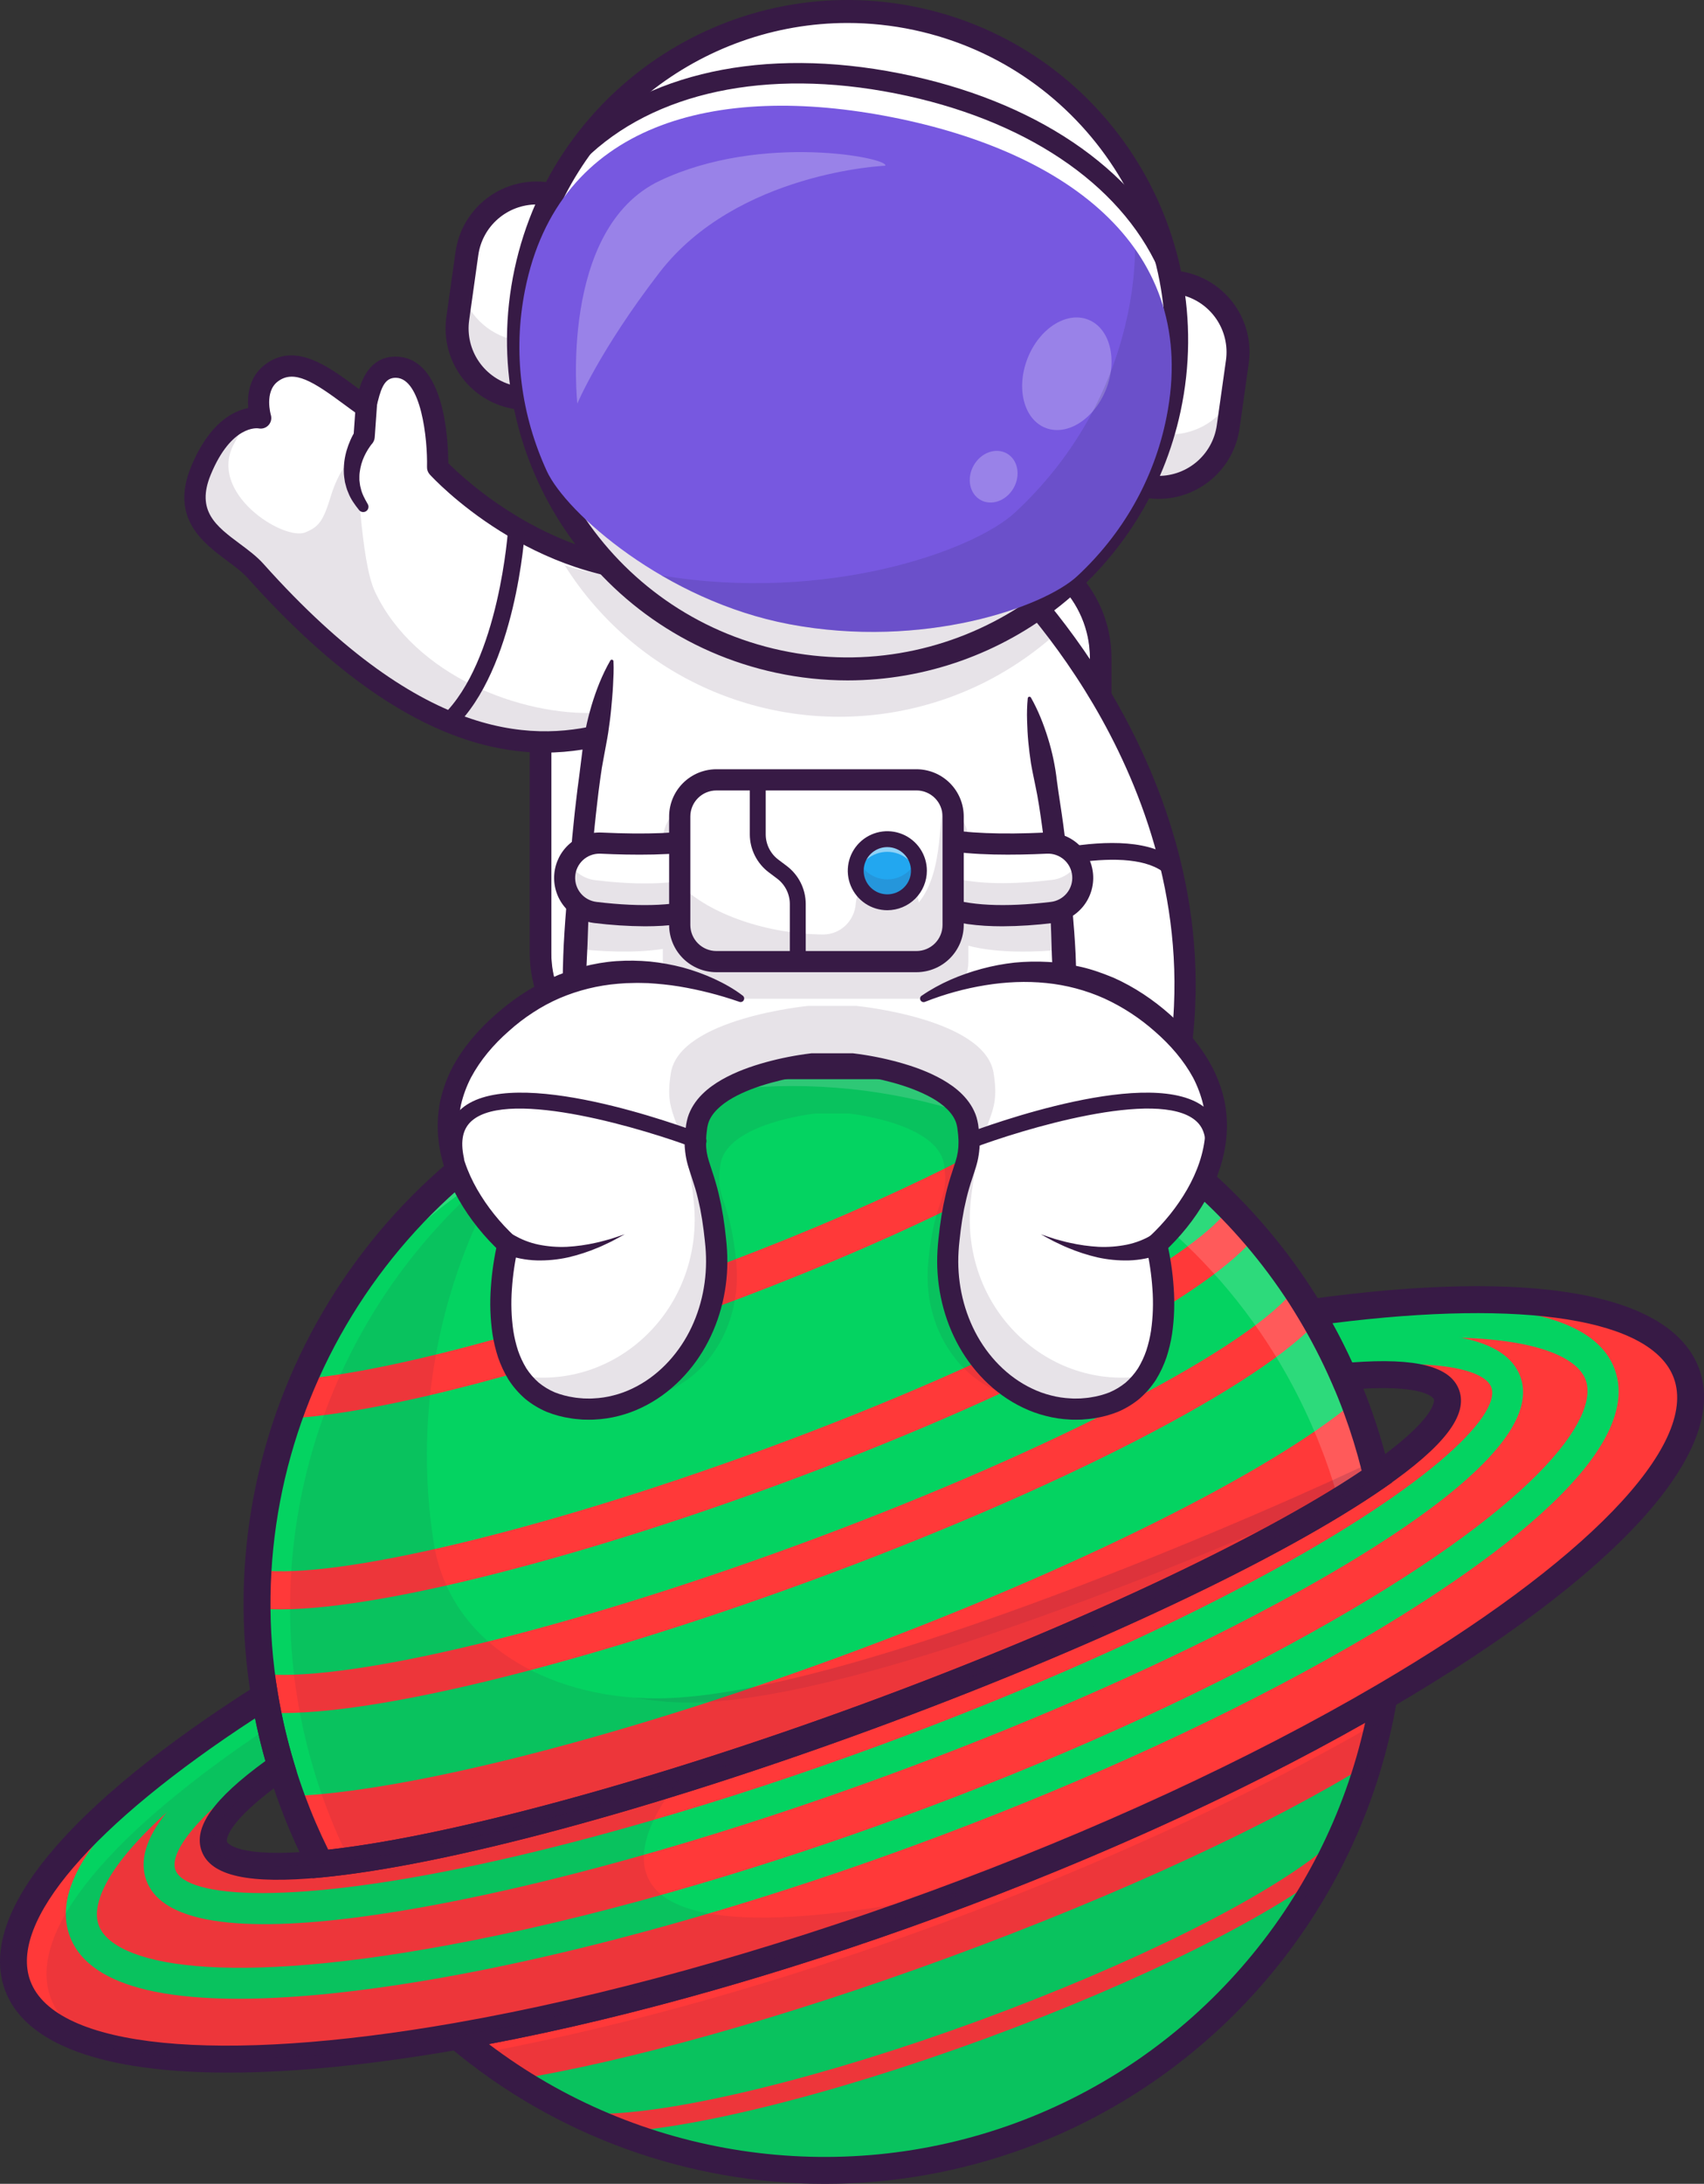 <svg width="434" height="556" viewBox="0 0 434 556" fill="none" xmlns="http://www.w3.org/2000/svg">
<rect x="0" y="0" width="434" height="556" fill="#333333" stroke="none"/>
<g clip-path="url(#clip0)">
<path d="M345.546 358.682C347.619 364.315 349.34 370.072 350.699 375.918C325.886 393.134 277.662 416.249 220.548 437.189C163.434 458.129 111.684 471.665 81.611 474.572C78.857 469.237 76.439 463.736 74.369 458.101C74.27 457.832 74.174 457.569 74.08 457.298C73.165 454.779 72.329 452.252 71.573 449.718C69.807 443.854 68.417 437.884 67.411 431.843C67.37 431.602 67.329 431.359 67.293 431.116C63.235 405.855 66.009 379.971 75.328 356.139C89.835 318.917 119.667 287.856 160.175 273.006C200.35 258.282 242.857 262.489 277.874 281.105C292.369 288.803 305.444 298.913 316.535 311C322.577 317.583 327.986 324.717 332.692 332.309C333.081 332.926 333.458 333.546 333.832 334.172C336.981 339.427 339.79 344.877 342.243 350.489C343.168 352.595 344.044 354.733 344.872 356.903C345.102 357.489 345.328 358.084 345.546 358.682Z" fill="#04D361"/>
<path d="M352.486 431.891C350.157 445.859 345.79 459.411 339.526 472.115C323.712 504.188 296.001 530.475 259.738 543.77C223.397 557.094 185.145 554.92 152.251 540.606C139.323 534.973 127.284 527.493 116.514 518.399C152.496 512.102 194.379 500.763 238.039 484.76C281.699 468.756 320.979 450.338 352.486 431.891Z" fill="#04D361"/>
<path d="M238.039 484.762C281.693 468.758 320.97 450.338 352.486 431.891C351.521 437.704 350.198 443.451 348.525 449.1C324.208 464.167 285.802 482.161 241.421 498.431C198.91 514.012 159.554 524.854 131.441 529.451C126.233 526.091 121.247 522.4 116.514 518.401C152.496 512.103 194.379 500.767 238.039 484.762Z" fill="#FF3939"/>
<path d="M344.872 356.898C345.102 357.489 345.325 358.083 345.546 358.682C347.619 364.316 349.34 370.072 350.699 375.918C325.886 393.134 277.662 416.249 220.548 437.189C163.435 458.129 111.685 471.665 81.611 474.572C78.858 469.237 76.439 463.736 74.37 458.101C74.27 457.832 74.174 457.569 74.08 457.298C102.473 456.243 155.089 443.334 213.319 421.988C273.833 399.798 323.836 374.574 344.872 356.898Z" fill="#FF3939"/>
<path d="M64.921 409.39L66.121 399.743C85.669 402.19 138.224 389.641 193.9 369.231C260.322 344.878 303.887 320.06 312.591 308.133L320.462 313.859C308.944 329.642 259.432 355.562 197.258 378.356C139.385 399.579 86.191 412.052 64.921 409.39Z" fill="#FF3939"/>
<path d="M75.688 360.995L74.961 351.299C97.282 349.635 136.521 339.295 177.389 324.315C220.201 308.62 257.566 290.585 274.901 277.263L280.841 284.968C262.777 298.855 224.425 317.431 180.746 333.443C139.098 348.7 98.842 359.259 75.688 360.995Z" fill="#FF3939"/>
<path d="M66.91 435.963L67.668 426.268C90.192 428.02 144.502 414.833 202.816 393.455C263.983 371.025 315.865 344.589 328.981 329.157L336.406 335.448C322.086 352.292 269.75 379.271 206.173 402.58C145.729 424.738 91.073 437.841 66.91 435.963Z" fill="#FF3939"/>
<path d="M152.245 543.037V540.614L151.271 538.38L151.736 538.178H152.251C171.837 538.197 209.867 528.91 249.119 514.517C288.595 500.044 322.635 483.085 337.958 470.256L341.086 473.982C325.361 487.147 290.766 504.426 250.798 519.08C210.436 533.877 172.673 543.058 152.245 543.037Z" fill="#FF3939"/>
<path d="M210.077 556C175.542 556 141.434 543.953 114.297 521.015L108.709 516.289L115.921 515.026C152.993 508.537 194.811 496.959 236.855 481.546C278.899 466.133 318.284 447.939 350.75 428.934L357.067 425.238L355.866 432.449C347.164 484.816 310.782 528.704 260.918 546.985C244.634 552.952 227.423 556.004 210.077 556ZM124.511 520.423C162.652 549.358 213.335 557.137 258.552 540.558C303.769 523.979 337.371 485.306 347.692 438.601C316.19 456.442 278.863 473.441 239.216 487.975C199.569 502.51 160.095 513.672 124.514 520.423H124.511Z" fill="#371A45"/>
<path d="M429.523 349.66C436.815 369.493 405.71 400.735 352.482 431.891C320.966 450.338 281.689 468.758 238.035 484.761C194.38 500.765 152.492 512.103 116.51 518.401C55.737 529.04 11.78 525.318 4.487 505.484C-2.137 487.472 22.901 460.063 67.404 431.843C68.41 437.884 69.8 443.854 71.566 449.718C59.199 458.397 52.899 465.539 54.572 470.093C56.278 474.73 66.039 476.074 81.604 474.572C111.677 471.662 163.429 458.135 220.541 437.189C277.653 416.242 325.882 393.134 350.691 375.918C363.526 367.015 370.097 359.678 368.391 355.04C366.719 350.493 357.286 349.113 342.236 350.484C339.783 344.872 336.974 339.422 333.825 334.167C386.052 326.923 422.904 331.648 429.523 349.66Z" fill="#FF3939"/>
<path d="M67.581 440.039L68.687 441.669C57.604 448.962 48.967 455.583 42.406 461.486C47.448 455.149 55.823 448.03 67.581 440.039Z" fill="#FF9100"/>
<path d="M69.796 443.287L68.686 441.669C68.873 441.532 69.09 441.401 69.304 441.269L69.796 443.287Z" fill="#FF9100"/>
<path d="M387.227 350.489C385.392 345.524 380.438 342.236 372.207 340.6C364.245 339.026 353.218 339.006 339.013 340.524L339.224 342.476L339.85 348.359C366.955 345.462 378.26 348.96 379.833 353.208C382.441 360.308 363.529 379.344 315.812 404.323C289.139 418.283 257.138 432.232 223.287 444.647C203.37 451.948 183.59 458.435 164.702 463.854C151.486 467.677 138.706 470.973 126.615 473.685C74.049 485.479 47.295 483.19 44.679 476.072C43.146 471.918 49.262 462.204 70.865 447.308C71.237 447.046 71.624 446.794 72.012 446.525L69.795 443.272L68.687 441.654L67.581 440.026C55.823 448.015 47.448 455.134 42.407 461.471C37.122 468.059 35.457 473.79 37.285 478.776C39.075 483.626 43.928 486.641 50.842 488.289C68.876 492.584 100.873 487.515 128.335 481.349C140.769 478.563 153.913 475.158 167.509 471.227C186.39 465.779 206.125 459.295 225.996 452.011C260.17 439.485 292.489 425.392 319.478 411.282C353.943 393.247 393.685 368.044 387.227 350.489Z" fill="#04D361"/>
<path d="M411.252 348.606C404.487 330.215 366.594 331.022 336.013 334.949L337.013 342.754C337.755 342.663 338.496 342.57 339.223 342.476C352.447 340.865 363.353 340.336 372.206 340.593C392.336 341.204 401.863 345.911 403.859 351.316C407.44 361.076 391.221 383.836 333.667 415.853C303.921 432.407 268.036 448.556 229.872 462.537C212.416 468.931 195.03 474.678 178.124 479.659C158.025 485.592 138.597 490.43 120.472 494.016C55.848 506.795 28.732 499.928 25.14 490.169C23.147 484.749 27.386 474.982 42.406 461.486C48.967 455.583 57.604 448.962 68.686 441.669C68.875 441.532 69.089 441.401 69.304 441.267C69.707 440.998 70.123 440.731 70.543 440.45L68.407 437.166L66.251 433.848C40.389 450.628 10.971 474.48 17.749 492.874C20.366 499.991 27.539 504.279 37.284 506.6C60.221 512.05 97.314 506.616 121.993 501.734C143.657 497.454 167.143 491.4 191.357 483.885C204.933 479.68 218.73 475.021 232.571 469.937C271.123 455.805 307.402 439.485 337.493 422.733C368.82 405.301 420.045 372.508 411.252 348.606Z" fill="#04D361"/>
<path d="M58.093 527.679C26.334 527.679 6.374 520.542 1.271 506.665C-5.832 487.348 17.002 459.752 65.575 428.953L69.947 426.179L70.805 431.282C71.787 437.179 73.145 443.007 74.869 448.732L75.58 451.098L73.555 452.519C56.447 464.527 57.795 468.871 57.81 468.912C57.826 468.953 59.664 473.25 81.29 471.163C111.985 468.194 164.904 453.944 219.377 433.975C273.85 414.006 323.427 390.681 348.756 373.107C366.59 360.725 365.218 356.264 365.194 356.222C365.17 356.179 363.39 351.998 342.569 353.895L340.105 354.121L339.114 351.856C336.718 346.379 333.976 341.061 330.904 335.932L328.244 331.494L333.375 330.782C390.363 322.88 425.656 329.169 432.761 348.486C440.529 369.614 411.907 401.093 354.224 434.852C321.412 454.059 281.645 472.43 239.225 487.982C196.806 503.534 154.578 515.223 117.112 521.78C94.508 525.73 74.689 527.679 58.093 527.679ZM64.964 437.487C23.53 464.479 2.192 489.3 7.71 504.304C14.032 521.496 55.497 525.605 115.922 515.027C152.993 508.538 194.811 496.961 236.856 481.548C278.9 466.135 318.285 447.941 350.75 428.936C403.678 397.958 432.63 368.032 426.308 350.84C420.79 335.836 388.434 330.7 339.354 336.891C341.154 340.144 342.837 343.49 344.383 346.871C360.746 345.647 369.419 347.887 371.617 353.861C373.958 360.223 367.932 368.125 352.657 378.732C326.49 396.881 277.55 419.94 221.728 440.404C165.905 460.868 113.653 474.915 81.94 477.981C63.421 479.765 53.7 477.639 51.361 471.273C49.164 465.297 54.331 457.983 67.6 448.345C66.585 444.765 65.703 441.133 64.964 437.487Z" fill="#371A45"/>
<g opacity="0.41">
<path opacity="0.41" d="M350.699 376.413C347.811 378.417 344.615 380.495 341.11 382.649C340.043 378.767 338.802 374.893 337.392 371.052C337.169 370.455 336.943 369.864 336.718 369.273C335.893 367.105 335.017 364.966 334.091 362.856C331.638 357.245 328.831 351.794 325.689 346.536C325.315 345.913 324.931 345.294 324.547 344.678C319.841 337.083 314.43 329.947 308.385 323.365C297.295 311.28 284.221 301.174 269.726 293.481C234.703 274.862 192.194 270.645 152.021 285.379C125.202 295.212 103.059 312.154 86.947 333.29C103.908 305.688 129.714 284.619 160.176 273.503C200.348 258.778 242.859 262.989 277.871 281.605C292.369 289.302 305.446 299.412 316.539 311.5C322.58 318.08 327.988 325.212 332.694 332.802C333.086 333.421 333.46 334.045 333.832 334.669C336.982 339.921 339.791 345.369 342.243 350.981C343.169 353.091 344.045 355.23 344.87 357.398C345.105 357.99 345.33 358.579 345.544 359.185C347.617 364.816 349.339 370.57 350.699 376.413Z" fill="white"/>
</g>
<path d="M79.623 478.204L78.558 476.149C75.741 470.687 73.266 465.055 71.145 459.288C70.101 456.449 69.139 453.562 68.283 450.706C66.477 444.704 65.054 438.594 64.024 432.412C52.429 362.611 92.367 294.224 158.989 269.8C225.611 245.375 300.38 271.709 336.774 332.415C339.996 337.796 342.873 343.376 345.386 349.121C346.586 351.85 347.721 354.674 348.764 357.511C350.886 363.278 352.648 369.17 354.04 375.155L354.565 377.417L352.656 378.74C326.489 396.889 277.55 419.949 221.727 440.413C165.905 460.877 113.653 474.915 81.94 477.981L79.623 478.204ZM209.913 267.584C193.343 267.586 176.904 270.509 161.352 276.22C97.82 299.506 59.734 364.726 70.79 431.282C71.773 437.179 73.13 443.007 74.854 448.732C75.671 451.46 76.588 454.211 77.584 456.921C79.338 461.692 81.347 466.366 83.601 470.922C114.604 467.484 166.243 453.449 219.363 433.975C272.483 414.501 320.949 391.835 346.812 374.425C345.578 369.495 344.08 364.634 342.325 359.863C341.332 357.158 340.247 354.467 339.103 351.861C336.706 346.381 333.962 341.058 330.889 335.925C304.888 292.556 258.341 267.584 209.913 267.584Z" fill="#371A45"/>
<g opacity="0.3">
<path opacity="0.3" d="M173.023 453.329C135.482 465.029 103.039 472.506 81.608 474.574C66.044 476.076 56.284 474.732 54.578 470.095C52.904 465.541 59.208 458.399 71.571 449.72C70.542 446.315 69.669 442.895 68.906 439.473C28.755 466.09 6.628 491.573 12.899 508.628C14.715 513.567 18.808 517.505 24.864 520.472C24.292 520.31 23.734 520.13 23.182 519.959C42.857 526.188 75.923 525.498 116.513 518.392C152.496 512.095 194.379 500.757 238.039 484.753C241.424 483.512 244.778 482.257 248.101 480.986C125.56 507.295 173.023 453.329 173.023 453.329Z" fill="#371A45"/>
</g>
<g opacity="0.3">
<path opacity="0.3" d="M176.453 433.449C219.766 432.874 310.225 394.992 347.64 377.987C348.691 377.288 349.72 376.596 350.699 375.918C349.778 371.97 352.774 375.121 351.505 371.205C327.913 382.676 217.384 431.746 168.044 432.4C165.887 432.427 163.731 432.36 161.586 432.211C166.49 433.104 171.469 433.518 176.453 433.449Z" fill="#371A45"/>
</g>
<g opacity="0.3">
<path opacity="0.3" d="M351.501 371.205C327.909 382.676 217.38 431.746 168.04 432.4C142.147 432.742 116.314 420.346 110.883 395.074C110.784 394.61 110.712 394.218 110.654 393.895C110.612 393.653 110.573 393.41 110.533 393.16C109.119 384.388 108.528 375.503 108.771 366.621C109.471 341.495 116.715 316.985 129.789 295.505C109.316 311.339 93.491 332.384 83.973 356.432C74.456 380.479 71.597 406.641 75.698 432.172C75.729 432.413 75.77 432.655 75.809 432.896C76.819 438.938 78.21 444.909 79.976 450.775C80.73 453.309 81.563 455.835 82.477 458.355C82.576 458.625 82.667 458.885 82.766 459.156C84.601 464.111 86.699 468.965 89.051 473.697C87.824 473.863 86.624 474.016 85.45 474.158C115.973 470.53 165.787 457.266 220.539 437.194C277.653 416.256 325.882 393.136 350.69 375.924C349.786 371.97 352.773 375.121 351.501 371.205Z" fill="#371A45"/>
</g>
<g opacity="0.3">
<path opacity="0.3" d="M132.272 526.306C138.893 530.583 145.853 534.314 153.082 537.462C185.971 551.776 224.226 553.951 260.569 540.626C296.832 527.331 324.541 501.046 340.357 468.972C344.009 461.57 347.019 453.87 349.354 445.955C350.11 443.409 350.784 440.837 351.395 438.25C320.208 456.326 281.65 474.331 238.868 490.014C198.683 504.739 160.015 515.51 126.056 522.042C128.095 523.513 130.161 524.945 132.272 526.306Z" fill="#371A45"/>
</g>
<path d="M167.087 269.274H250.923C265.654 269.274 277.595 257.351 277.595 242.643V167.571C277.595 152.863 265.654 140.94 250.923 140.94H167.087C152.357 140.94 140.415 152.863 140.415 167.571V242.643C140.415 257.351 152.357 269.274 167.087 269.274Z" fill="white"/>
<path d="M277.594 167.131V243.086C277.594 257.487 265.394 269.282 250.474 269.282H167.534C152.615 269.282 140.413 257.494 140.413 243.086V167.131C140.411 163.1 141.377 159.129 143.229 155.548C144.566 152.957 146.323 150.605 148.428 148.586C153.225 143.994 159.526 141.293 166.164 140.981C166.62 140.958 167.078 140.946 167.536 140.946H250.484C261.4 140.946 270.852 147.261 275.144 156.289C275.626 157.305 276.041 158.351 276.387 159.421C277.188 161.912 277.596 164.514 277.594 167.131Z" fill="white"/>
<path d="M250.923 140.939C265.593 140.939 277.594 152.925 277.594 167.571V242.643C277.594 257.29 265.591 269.274 250.923 269.274H167.086C152.417 269.274 140.413 257.289 140.413 242.643V167.571C140.413 152.923 152.417 140.939 167.086 140.939H250.923ZM250.923 135.46H167.086C149.349 135.46 134.921 149.868 134.921 167.577V242.65C134.921 260.359 149.349 274.765 167.086 274.765H250.923C268.659 274.765 283.089 260.359 283.089 242.65V167.571C283.089 149.862 268.659 135.454 250.923 135.454V135.46Z" fill="#371A45"/>
<g opacity="0.3">
<path opacity="0.3" d="M274.628 170.988L274.273 171.171C274.273 171 274.273 170.829 274.273 170.666C274.287 170.436 274.315 170.208 274.358 169.981C274.368 169.92 274.38 169.863 274.395 169.81C274.398 169.786 274.403 169.762 274.409 169.738C274.424 169.668 274.443 169.601 274.464 169.536C274.484 169.471 274.495 169.422 274.512 169.365C274.519 169.337 274.528 169.308 274.539 169.281C274.56 169.218 274.582 169.154 274.604 169.095C274.627 169.035 274.661 168.947 274.69 168.875C274.673 168.954 274.658 169.033 274.644 169.112C274.613 169.283 274.591 169.454 274.575 169.625C274.539 170.08 274.556 170.538 274.628 170.988Z" fill="#6B184E"/>
</g>
<path d="M171.368 145.668L169.125 151.55L167.222 156.539L165.567 160.881L155.815 186.444C154.236 186.882 152.621 187.279 150.961 187.61C130.127 191.89 102.605 187.369 65.051 145.319C59.176 138.744 45 134.759 51.18 119.808C57.501 104.515 66.396 106.424 66.396 106.424C66.396 106.424 64.065 98.844 69.09 95.007C76.18 89.586 84.588 97.616 92.753 103.342C93.914 104.157 93.394 93.173 101.066 93.504C112.041 93.976 111.453 118.986 111.453 118.986C111.453 118.986 126.255 135.216 149.236 142.364C155.384 144.298 161.765 145.398 168.206 145.634C169.247 145.668 170.309 145.682 171.368 145.668Z" fill="white"/>
<g opacity="0.35">
<path opacity="0.35" d="M155.814 186.442C134.45 192.368 105.602 190.723 65.053 145.319C59.18 138.744 45.004 134.764 51.184 119.808C54.977 110.62 59.705 107.651 62.867 106.727C61.794 108.353 61.027 110.48 59.741 112.743C52.51 125.46 72.308 137.801 77.765 135.544C81.112 134.159 82.29 132.819 84.223 126.429C86.28 119.637 89.477 116.406 89.852 116.829C91.567 118.746 91.606 142.412 95.544 150.73C105.582 171.961 132.615 182.388 152.23 181.479C152.838 181.45 153.444 181.574 153.992 181.838C154.54 182.102 155.013 182.498 155.369 182.991C155.725 183.484 155.952 184.058 156.03 184.66C156.107 185.263 156.033 185.875 155.814 186.442Z" fill="#371A45"/>
</g>
<path d="M138.68 191.616C120.005 191.616 94.988 182.884 63.037 147.117C61.744 145.668 59.871 144.275 57.892 142.801C51.719 138.205 43.26 131.911 48.686 118.78C53.266 107.699 59.355 104.636 63.222 103.885C62.958 100.707 63.394 95.966 67.451 92.865C75.126 87.002 83.448 93.154 90.79 98.58L91.476 99.094C92.505 95.69 94.889 90.533 101.187 90.814C113.317 91.327 114.164 112.249 114.171 117.916C118.408 122.172 141.052 143.384 171.338 142.975H171.374C172.09 142.971 172.779 143.251 173.288 143.754C173.798 144.256 174.087 144.94 174.091 145.656C174.095 146.371 173.815 147.058 173.311 147.567C172.808 148.076 172.123 148.364 171.407 148.369C135.431 148.821 110.505 121.955 109.461 120.803C108.992 120.288 108.741 119.614 108.758 118.919C108.929 111.62 107.23 96.459 100.954 96.188C98.268 96.077 97.217 98.217 96.224 102.213C95.811 103.874 95.454 105.309 93.877 105.898C93.436 106.06 92.963 106.112 92.498 106.051C92.032 105.989 91.589 105.816 91.205 105.545C90.005 104.7 88.787 103.804 87.575 102.907C79.859 97.207 74.886 93.973 70.733 97.142C67.284 99.775 68.965 105.581 68.982 105.64C69.118 106.089 69.135 106.567 69.029 107.025C68.925 107.482 68.702 107.905 68.383 108.251C68.065 108.597 67.661 108.853 67.213 108.996C66.765 109.139 66.287 109.162 65.827 109.064C65.606 109.031 58.954 108.078 53.679 120.839C49.854 130.093 55.075 133.978 61.12 138.474C63.231 140.044 65.407 141.667 67.072 143.525C108.61 190.031 137.206 188.807 155.094 183.841C155.436 183.747 155.793 183.72 156.145 183.763C156.497 183.806 156.837 183.918 157.146 184.092C157.455 184.267 157.726 184.5 157.945 184.779C158.164 185.058 158.325 185.378 158.42 185.719C158.515 186.06 158.541 186.417 158.498 186.768C158.455 187.12 158.343 187.46 158.168 187.768C157.994 188.076 157.76 188.347 157.481 188.566C157.201 188.784 156.881 188.945 156.54 189.04C151.404 190.462 145.459 191.616 138.68 191.616Z" fill="#371A45"/>
<path d="M96.049 102.754L95.442 111.315C95.407 111.821 95.238 112.308 94.952 112.726L94.878 112.834C94.677 113.058 94.488 113.292 94.314 113.538C94.115 113.812 93.921 114.094 93.74 114.394C93.372 114.982 93.042 115.594 92.752 116.224C92.174 117.478 91.793 118.813 91.622 120.183C91.508 120.868 91.546 121.552 91.538 122.237C91.641 122.912 91.659 123.617 91.881 124.292C92.17 125.662 92.862 126.949 93.595 128.22L93.666 128.341C93.84 128.635 93.896 128.983 93.822 129.317C93.749 129.65 93.551 129.942 93.269 130.135C92.987 130.328 92.643 130.407 92.305 130.356C91.967 130.304 91.662 130.126 91.45 129.858C90.37 128.512 89.31 127.064 88.674 125.364C88.283 124.542 88.101 123.652 87.856 122.765C87.722 121.864 87.559 120.951 87.57 120.035C87.534 118.206 87.781 116.381 88.302 114.627C88.56 113.755 88.874 112.9 89.242 112.069C89.423 111.651 89.624 111.238 89.84 110.829C90.072 110.385 90.328 109.953 90.607 109.536L90.042 111.055L90.667 102.253C90.723 101.543 91.057 100.885 91.597 100.421C92.137 99.957 92.839 99.725 93.55 99.775C94.261 99.825 94.923 100.154 95.392 100.69C95.861 101.225 96.099 101.924 96.054 102.635L96.049 102.754Z" fill="#371A45"/>
<path d="M114.16 185.927C113.732 185.927 113.314 185.799 112.96 185.56C112.605 185.321 112.33 184.982 112.171 184.586C112.011 184.189 111.974 183.754 112.064 183.337C112.153 182.919 112.366 182.538 112.675 182.242C127.196 168.329 129.416 134.74 129.437 134.402C129.471 133.835 129.73 133.304 130.157 132.927C130.583 132.55 131.142 132.358 131.711 132.392C132.279 132.427 132.811 132.685 133.188 133.111C133.566 133.537 133.758 134.095 133.724 134.663C133.636 136.109 131.383 170.257 115.652 185.331C115.252 185.716 114.716 185.93 114.16 185.927Z" fill="#371A45"/>
<path d="M301.69 256.248C300.536 281.737 292.73 292.08 283.093 295.344C281.02 296.049 278.839 296.389 276.649 296.349C269.83 296.112 264.879 293.239 264.879 293.239C264.879 293.239 262.367 294.292 260.064 294.07C242.243 292.342 246.308 281.783 249.928 264.865C250.967 259.997 251.974 254.602 252.406 248.743C254.464 221.062 246.713 194.894 246.713 194.894L249.698 170.058L253.022 142.379C253.022 142.379 254.764 143.956 257.593 146.958C260.071 149.581 263.38 153.283 267.074 157.969C282.147 177.051 303.689 212.33 301.69 256.248Z" fill="white"/>
<path d="M277.124 299.054C276.932 299.054 276.743 299.054 276.555 299.043C272.443 298.88 268.405 297.902 264.676 296.165C263.495 296.52 261.646 296.931 259.803 296.751C253.081 296.102 248.811 294.229 246.364 290.861C242.539 285.594 244.226 278.038 246.364 268.473C247.676 262.601 249.161 255.946 249.713 248.539C251.711 221.708 244.204 195.912 244.128 195.655C243.925 194.969 244.003 194.231 244.346 193.603C244.688 192.974 245.266 192.507 245.953 192.305C246.64 192.102 247.379 192.18 248.009 192.522C248.638 192.863 249.106 193.441 249.309 194.126C249.631 195.215 257.174 221.093 255.101 248.94C254.52 256.737 252.989 263.596 251.639 269.647C249.799 277.886 248.345 284.394 250.742 287.693C252.193 289.691 255.327 290.899 260.328 291.383C261.64 291.512 263.315 290.967 263.853 290.748L265.083 290.245L266.242 290.909C266.28 290.929 270.745 293.446 276.745 293.648C278.61 293.684 280.467 293.394 282.232 292.792C292.414 289.344 298.058 277.008 299.004 256.128C300.548 222.283 287.515 193.746 276.304 175.765C264.097 156.176 251.342 144.492 251.214 144.377C250.683 143.896 250.366 143.225 250.332 142.51C250.298 141.795 250.549 141.096 251.031 140.567C251.513 140.038 252.186 139.721 252.901 139.687C253.617 139.652 254.317 139.904 254.847 140.385C255.386 140.873 268.198 152.589 280.799 172.769C292.45 191.431 306.006 221.078 304.402 256.373C303.329 280.023 296.645 293.607 283.967 297.9C281.762 298.643 279.452 299.033 277.124 299.054Z" fill="#371A45"/>
<path d="M251.895 225.105C251.391 225.104 250.904 224.926 250.518 224.602C250.133 224.278 249.874 223.83 249.786 223.334C249.699 222.839 249.789 222.329 250.041 221.893C250.292 221.457 250.69 221.124 251.163 220.951C252.631 220.42 287.216 208.077 299.785 219.362C300.208 219.742 300.462 220.274 300.492 220.84C300.522 221.407 300.325 221.963 299.945 222.385C299.565 222.807 299.033 223.061 298.465 223.091C297.897 223.121 297.341 222.925 296.918 222.545C288.066 214.597 261.937 221.605 252.625 224.976C252.391 225.061 252.144 225.105 251.895 225.105Z" fill="#371A45"/>
<path d="M271.491 264.865H145.847C145.516 254.69 145.599 244.892 145.983 235.527C146.341 226.855 146.969 218.554 147.792 210.671C148.543 203.463 149.46 196.606 150.487 190.125C150.623 189.269 150.784 188.433 150.961 187.617C153.505 176.121 160.347 168.158 165.047 160.457C165.843 159.148 166.58 157.854 167.222 156.546C167.958 155.074 168.561 153.54 169.024 151.961C169.065 151.828 169.099 151.693 169.125 151.557C169.451 149.877 168.978 147.807 168.208 145.643C166.519 140.888 163.406 135.663 164.284 133.081C165.73 128.826 166.985 125.48 167.918 123.121C168.978 120.424 169.612 119.012 169.612 119.012H247.727C247.727 119.012 248.375 120.402 249.462 123.078C250.59 125.85 252.183 129.997 254.006 135.438C255.134 138.796 256.35 142.646 257.593 146.963C258.504 150.118 259.437 153.524 260.361 157.164C260.8 158.897 261.239 160.684 261.664 162.518C263.705 171.11 265.656 180.838 267.29 191.647C268.216 197.703 269.033 204.083 269.701 210.784C270.505 218.701 271.099 227.05 271.43 235.808C271.781 245.048 271.829 254.758 271.491 264.865Z" fill="white"/>
<path d="M156.248 168.375C156.358 170.492 156.236 172.534 156.133 174.573C156.03 176.613 155.833 178.623 155.651 180.635C155.47 182.646 155.168 184.626 154.895 186.615C154.583 188.598 154.173 190.564 153.822 192.543L153.285 195.51C153.124 196.503 152.99 197.5 152.851 198.496C152.575 200.487 152.32 202.484 152.097 204.489C151.874 206.494 151.635 208.488 151.44 210.495C151.244 212.502 151.039 214.503 150.871 216.513C150.135 224.545 149.921 232.621 149.626 240.693C149.444 244.726 149.269 248.762 148.969 252.798C148.741 256.837 148.508 260.871 146.266 264.884C146.206 264.992 146.105 265.072 145.986 265.106C145.867 265.14 145.739 265.125 145.63 265.065C145.548 265.021 145.481 264.952 145.438 264.868C143.362 260.771 143.31 256.696 143.329 252.628C143.283 248.557 143.391 244.488 143.585 240.42C144.023 232.286 144.807 224.168 145.49 216.041C145.66 214.01 145.852 211.979 146.066 209.949C146.262 207.918 146.484 205.889 146.731 203.86C146.96 201.831 147.215 199.804 147.498 197.779L148.264 191.692C148.492 189.656 148.779 187.627 149.168 185.614C149.557 183.6 150.082 181.612 150.654 179.638C151.843 175.7 153.342 171.827 155.446 168.167C155.491 168.086 155.562 168.023 155.647 167.986C155.732 167.949 155.826 167.94 155.917 167.961C156.007 167.983 156.088 168.032 156.147 168.103C156.207 168.174 156.241 168.263 156.246 168.355L156.248 168.375Z" fill="#371A45"/>
<path d="M271.079 264.875C268.85 261.254 268.634 257.602 268.445 253.953C268.179 250.308 268.039 246.665 267.9 243.028C267.678 235.753 267.497 228.487 266.727 221.268C266.367 217.657 265.924 214.055 265.424 210.459C264.923 206.863 264.417 203.268 263.64 199.71C263.282 197.928 262.889 196.152 262.586 194.359C262.308 192.562 262.087 190.752 261.908 188.93C261.73 187.108 261.649 185.268 261.591 183.413C261.527 181.531 261.584 179.647 261.763 177.772V177.762C261.769 177.705 261.786 177.65 261.813 177.6C261.84 177.551 261.877 177.507 261.921 177.471C261.965 177.435 262.016 177.409 262.071 177.393C262.125 177.377 262.183 177.372 262.239 177.378C262.308 177.386 262.373 177.41 262.431 177.447C262.488 177.485 262.536 177.536 262.57 177.595C264.456 180.933 265.811 184.407 266.909 187.942C268.006 191.47 268.767 195.093 269.182 198.763C269.657 202.422 270.285 206.06 270.777 209.721C271.269 213.382 271.737 217.046 272.103 220.722C272.826 228.072 273.577 235.428 273.944 242.787C274.093 246.468 274.169 250.149 274.087 253.818C274.068 257.491 273.999 261.16 271.907 264.862C271.844 264.972 271.74 265.053 271.618 265.087C271.496 265.121 271.365 265.105 271.254 265.043C271.182 265.003 271.122 264.945 271.079 264.875Z" fill="#371A45"/>
<g opacity="0.35">
<path opacity="0.35" d="M271.432 241.71C263.716 242.463 254.103 242.737 246.635 240.78V244.91C246.628 247.671 245.526 250.317 243.57 252.269C241.614 254.221 238.963 255.321 236.197 255.326H179.247C176.483 255.318 173.835 254.217 171.881 252.266C169.927 250.314 168.826 247.669 168.819 244.91V241.602C161.375 242.732 152.711 242.244 145.985 241.485C146.339 234.575 146.97 227.959 147.794 221.681C153.968 221.939 161.936 222.05 168.819 221.456V214.036C168.825 211.276 169.926 208.631 171.88 206.68C173.834 204.729 176.483 203.63 179.247 203.624H236.197C237.807 203.627 239.393 204.002 240.833 204.719C242.274 205.435 243.529 206.475 244.5 207.755C245.885 209.559 246.635 211.768 246.633 214.041V220.997C253.564 222.004 262.531 222.004 269.704 221.768C270.506 228.079 271.101 234.734 271.432 241.71Z" fill="#371A45"/>
</g>
<path d="M179.837 230.808C172.006 233.972 159.888 233.311 151.626 232.313C150.449 232.17 149.313 231.794 148.284 231.205C147.256 230.616 146.356 229.828 145.638 228.886C144.92 227.945 144.398 226.869 144.103 225.722C143.808 224.576 143.746 223.382 143.921 222.211C144.241 220.039 145.358 218.062 147.054 216.665C148.751 215.269 150.907 214.551 153.104 214.652C160.831 215.013 172.423 215.183 179.763 213.558" fill="white"/>
<g opacity="0.35">
<path opacity="0.35" d="M179.84 230.806C172.007 233.976 159.887 233.308 151.627 232.315C150.202 232.14 148.842 231.622 147.661 230.808C146.481 229.993 145.516 228.905 144.848 227.636C144.181 226.368 143.831 224.957 143.829 223.524C143.827 222.091 144.173 220.679 144.836 219.408C145.502 220.682 146.468 221.774 147.651 222.59C148.834 223.407 150.199 223.923 151.627 224.095C159.873 225.093 171.972 225.755 179.805 222.605L179.84 230.806Z" fill="#371A45"/>
</g>
<path d="M164.257 235.835C159.925 235.81 155.598 235.528 151.3 234.991C148.328 234.627 145.613 233.129 143.725 230.809C141.836 228.49 140.92 225.53 141.17 222.551C141.42 219.573 142.816 216.806 145.065 214.833C147.313 212.859 150.24 211.832 153.231 211.967C164.56 212.496 173.775 212.139 179.179 210.94C180.163 210.721 183.52 210.461 185.329 216.267C187.029 221.725 186.78 230.919 180.85 233.316C176.174 235.198 170.188 235.835 164.257 235.835ZM152.682 217.344C151.105 217.338 149.585 217.936 148.435 219.014C147.286 220.092 146.593 221.569 146.499 223.141C146.405 224.713 146.918 226.262 147.932 227.468C148.945 228.675 150.383 229.449 151.95 229.63C163.662 231.046 173.213 230.575 178.824 228.305C180.024 227.822 180.494 225.822 180.643 224.987C181.25 221.595 180.365 217.691 179.563 216.359C172.055 217.849 161.043 217.729 152.984 217.35C152.878 217.344 152.78 217.344 152.682 217.344Z" fill="#371A45"/>
<path d="M239.732 230.808C247.564 233.972 259.682 233.311 267.945 232.313C269.122 232.17 270.258 231.793 271.286 231.205C272.315 230.616 273.214 229.827 273.932 228.886C274.65 227.944 275.172 226.868 275.467 225.722C275.762 224.576 275.823 223.382 275.648 222.211C275.329 220.039 274.212 218.062 272.515 216.665C270.818 215.269 268.662 214.551 266.466 214.652C258.739 215.013 247.147 215.183 239.806 213.558" fill="white"/>
<g opacity="0.35">
<path opacity="0.35" d="M267.944 232.315C259.682 233.308 247.564 233.976 239.73 230.806L239.765 222.53C247.598 225.679 259.696 225.018 267.944 224.019C269.365 223.85 270.724 223.337 271.903 222.527C273.082 221.717 274.047 220.632 274.713 219.367C275.188 220.257 275.506 221.222 275.651 222.22C275.824 223.39 275.761 224.583 275.465 225.728C275.169 226.874 274.646 227.949 273.928 228.889C273.21 229.83 272.31 230.618 271.283 231.206C270.255 231.794 269.119 232.171 267.944 232.315Z" fill="#371A45"/>
</g>
<path d="M255.313 235.835C249.382 235.835 243.396 235.2 238.72 233.31C232.79 230.913 232.546 221.718 234.241 216.26C236.05 210.454 239.407 210.714 240.391 210.933C245.795 212.132 255.008 212.496 266.341 211.961C269.331 211.826 272.258 212.854 274.506 214.827C276.754 216.801 278.149 219.567 278.399 222.546C278.648 225.524 277.733 228.483 275.844 230.803C273.956 233.122 271.241 234.62 268.27 234.984C263.972 235.524 259.645 235.808 255.313 235.835ZM240.746 228.301C246.366 230.572 255.908 231.041 267.622 229.627C269.218 229.447 270.682 228.653 271.702 227.414C272.722 226.174 273.217 224.586 273.083 222.988C272.949 221.389 272.196 219.906 270.984 218.852C269.773 217.799 268.197 217.259 266.593 217.347C258.534 217.724 247.515 217.845 240.014 216.356C239.212 217.688 238.327 221.591 238.934 224.983C239.083 225.819 239.561 227.819 240.753 228.301H240.746Z" fill="#371A45"/>
<path d="M242.759 207.867V235.493C242.751 237.963 241.765 240.33 240.016 242.076C238.266 243.823 235.896 244.808 233.422 244.815H182.454C179.981 244.806 177.612 243.821 175.864 242.074C174.116 240.328 173.131 237.962 173.124 235.493V207.867C173.131 205.398 174.117 203.033 175.865 201.287C177.613 199.541 179.982 198.557 182.454 198.549H233.422C235.896 198.554 238.268 199.537 240.017 201.283C241.767 203.029 242.753 205.396 242.759 207.867Z" fill="white"/>
<g opacity="0.35">
<path opacity="0.35" d="M242.76 207.867V235.493C242.752 237.963 241.767 240.329 240.017 242.076C238.268 243.822 235.898 244.806 233.424 244.814H182.458C179.985 244.806 177.614 243.822 175.865 242.076C174.116 240.329 173.13 237.963 173.123 235.493V225.158C180.778 232.95 195.83 237.842 209.637 237.915C214.073 237.938 217.652 234.434 217.968 230.015C217.968 229.973 217.968 229.928 217.98 229.884C218.159 227.894 219.075 226.042 220.547 224.69C222.02 223.337 223.944 222.581 225.944 222.567C227.945 222.554 229.879 223.285 231.369 224.618C232.86 225.951 233.8 227.79 234.006 229.777C240.693 221.54 238.732 207.221 240.856 202.237C242.094 203.853 242.763 205.832 242.76 207.867Z" fill="#371A45"/>
</g>
<path d="M233.426 247.519H182.456C179.266 247.515 176.208 246.248 173.952 243.995C171.696 241.742 170.427 238.688 170.424 235.503V207.865C170.427 204.68 171.696 201.626 173.952 199.374C176.208 197.121 179.266 195.854 182.456 195.851H233.426C236.616 195.854 239.675 197.121 241.93 199.374C244.186 201.626 245.455 204.68 245.458 207.865V235.503C245.455 238.688 244.186 241.742 241.93 243.995C239.675 246.248 236.616 247.515 233.426 247.519ZM182.456 201.249C180.698 201.251 179.013 201.95 177.77 203.191C176.527 204.432 175.828 206.115 175.825 207.87V235.508C175.828 237.263 176.527 238.946 177.77 240.187C179.013 241.429 180.698 242.127 182.456 242.129H233.426C235.184 242.127 236.869 241.429 238.112 240.187C239.355 238.946 240.055 237.263 240.057 235.508V207.865C240.055 206.11 239.355 204.427 238.112 203.186C236.869 201.945 235.184 201.246 233.426 201.244L182.456 201.249Z" fill="#371A45"/>
<path d="M231.688 227.366C234.831 224.227 234.831 219.139 231.688 216C228.545 212.861 223.448 212.861 220.305 216C217.162 219.139 217.161 224.227 220.305 227.366C223.448 230.505 228.545 230.505 231.688 227.366Z" fill="#22A7F0"/>
<g opacity="0.7">
<path opacity="0.7" d="M234.04 221.684C234.041 222.223 233.989 222.761 233.884 223.29C233.509 221.476 232.519 219.847 231.081 218.678C229.643 217.508 227.845 216.869 225.991 216.869C224.136 216.869 222.338 217.508 220.9 218.678C219.462 219.847 218.472 221.476 218.097 223.29C217.993 222.761 217.941 222.223 217.941 221.684C217.941 219.552 218.789 217.508 220.299 216.001C221.808 214.494 223.856 213.647 225.991 213.647C228.125 213.647 230.173 214.494 231.682 216.001C233.192 217.508 234.04 219.552 234.04 221.684Z" fill="white"/>
</g>
<g opacity="0.35">
<path opacity="0.35" d="M234.04 221.682C234.04 223.813 233.192 225.857 231.683 227.364C230.174 228.871 228.127 229.717 225.993 229.717C223.858 229.717 221.812 228.871 220.302 227.364C218.793 225.857 217.945 223.813 217.945 221.682C217.943 220.686 218.13 219.698 218.498 218.771C219.085 220.279 220.115 221.575 221.452 222.488C222.79 223.402 224.372 223.891 225.993 223.891C227.613 223.891 229.196 223.402 230.533 222.488C231.871 221.575 232.901 220.279 233.488 218.771C233.855 219.698 234.043 220.686 234.04 221.682Z" fill="#371A45"/>
</g>
<path d="M225.997 231.743C224.005 231.743 222.057 231.153 220.4 230.048C218.743 228.942 217.452 227.371 216.69 225.533C215.927 223.695 215.728 221.673 216.116 219.722C216.505 217.77 217.465 215.978 218.874 214.571C220.282 213.164 222.078 212.206 224.032 211.818C225.986 211.43 228.012 211.629 229.852 212.391C231.693 213.152 233.267 214.441 234.374 216.096C235.48 217.75 236.071 219.695 236.071 221.684C236.069 224.351 235.006 226.908 233.118 228.794C231.229 230.68 228.668 231.74 225.997 231.743ZM225.997 215.671C224.806 215.671 223.642 216.024 222.651 216.684C221.661 217.345 220.889 218.284 220.433 219.383C219.977 220.482 219.858 221.691 220.091 222.857C220.323 224.024 220.896 225.095 221.739 225.936C222.581 226.777 223.654 227.35 224.822 227.582C225.99 227.814 227.201 227.695 228.302 227.239C229.402 226.784 230.343 226.014 231.004 225.025C231.666 224.036 232.019 222.873 232.019 221.684C232.018 220.09 231.382 218.561 230.253 217.434C229.124 216.307 227.594 215.673 225.997 215.671Z" fill="#371A45"/>
<path d="M203.19 246.844C202.653 246.844 202.137 246.631 201.757 246.252C201.377 245.872 201.163 245.357 201.163 244.821V230.14C201.16 228.894 200.868 227.665 200.311 226.549C199.754 225.434 198.947 224.462 197.952 223.709L195.798 222.091C194.302 220.961 193.088 219.501 192.251 217.825C191.414 216.149 190.976 214.303 190.971 212.43V198.547C190.986 198.021 191.206 197.521 191.584 197.154C191.963 196.788 192.469 196.582 192.997 196.582C193.524 196.582 194.031 196.788 194.409 197.154C194.787 197.521 195.007 198.021 195.023 198.547V212.43C195.026 213.676 195.317 214.905 195.874 216.02C196.432 217.135 197.239 218.107 198.234 218.859L200.388 220.479C201.884 221.609 203.098 223.069 203.935 224.745C204.772 226.421 205.21 228.267 205.215 230.14V244.821C205.215 245.357 205.002 245.872 204.622 246.251C204.242 246.63 203.727 246.844 203.19 246.844Z" fill="#371A45"/>
<g opacity="0.35">
<path opacity="0.35" d="M269.707 160.624C267.86 162.336 265.934 163.958 263.929 165.478C259.923 168.546 255.644 171.244 251.148 173.538C236.835 180.801 220.713 183.742 204.753 182.001C188.793 180.26 173.686 173.913 161.282 163.735C161.093 163.592 160.906 163.432 160.726 163.275C154.126 157.752 148.43 151.234 143.843 143.956C150.41 146.024 157.225 147.199 164.106 147.451C162.302 142.373 158.984 136.791 159.915 134.033C161.459 129.487 162.799 125.915 163.796 123.393C164.928 120.513 165.607 119.006 165.607 119.006H249.044C249.044 119.006 249.73 120.491 250.897 123.35C252.098 126.311 253.812 130.74 255.752 136.553C256.952 140.14 258.255 144.258 259.583 148.862C262.23 151.665 265.763 155.618 269.707 160.624Z" fill="#371A45"/>
</g>
<path d="M292.57 123.915C292.122 123.85 291.718 123.612 291.446 123.251C291.174 122.89 291.056 122.437 291.117 121.989L297.976 73.363C298.007 73.142 298.082 72.928 298.195 72.735C298.309 72.542 298.46 72.374 298.639 72.239C298.818 72.104 299.022 72.006 299.239 71.95C299.456 71.894 299.682 71.882 299.904 71.913C304.608 72.574 308.857 75.074 311.715 78.863C314.573 82.652 315.807 87.42 315.145 92.117L312.806 108.697C312.478 111.023 311.694 113.262 310.5 115.286C309.305 117.309 307.724 119.078 305.844 120.491C303.965 121.904 301.826 122.934 299.548 123.522C297.27 124.109 294.899 124.243 292.57 123.915Z" fill="white"/>
<path d="M295.085 124.616C294.221 124.616 293.358 124.556 292.503 124.436C292.212 124.396 291.932 124.298 291.679 124.15C291.426 124.001 291.205 123.804 291.028 123.57C290.852 123.336 290.723 123.069 290.65 122.785C290.577 122.501 290.561 122.206 290.603 121.916L297.462 73.29C297.502 73 297.599 72.72 297.748 72.468C297.897 72.215 298.094 71.995 298.328 71.818C298.563 71.642 298.83 71.514 299.114 71.441C299.398 71.368 299.694 71.351 299.984 71.393C304.823 72.076 309.193 74.65 312.132 78.548C315.072 82.447 316.342 87.351 315.662 92.184L313.323 108.764C312.7 113.154 310.513 117.173 307.163 120.085C303.814 122.996 299.526 124.604 295.085 124.616ZM299.669 72.422C299.384 72.421 299.11 72.524 298.895 72.71C298.681 72.897 298.541 73.154 298.503 73.435L291.643 122.061C291.622 122.214 291.63 122.37 291.669 122.52C291.708 122.67 291.775 122.811 291.869 122.935C291.962 123.058 292.078 123.163 292.212 123.241C292.345 123.32 292.493 123.371 292.647 123.393C297.212 124.029 301.843 122.83 305.524 120.061C309.205 117.291 311.635 113.177 312.282 108.62L314.621 92.038C315.259 87.48 314.059 82.855 311.287 79.179C308.514 75.502 304.393 73.074 299.83 72.427C299.774 72.422 299.718 72.42 299.662 72.422H299.669Z" fill="#371A45"/>
<g opacity="0.35">
<path opacity="0.35" d="M313.899 100.916L312.805 108.692C312.141 113.389 309.637 117.63 305.843 120.483C302.049 123.337 297.275 124.569 292.571 123.91C292.123 123.845 291.719 123.606 291.447 123.245C291.175 122.884 291.057 122.43 291.119 121.982L292.936 109.054C293.027 109.369 293.208 109.652 293.456 109.868C293.703 110.084 294.008 110.225 294.334 110.273L295.49 110.432C299.168 110.949 302.916 110.311 306.215 108.606C309.513 106.901 312.199 104.213 313.899 100.916Z" fill="#371A45"/>
</g>
<path d="M295.086 127.016C294.111 127.016 293.136 126.947 292.171 126.811C290.953 126.639 289.854 125.991 289.114 125.01C288.375 124.03 288.056 122.796 288.227 121.58L295.086 72.954C295.258 71.738 295.907 70.641 296.889 69.902C297.871 69.164 299.107 68.845 300.325 69.016C305.796 69.79 310.735 72.7 314.058 77.109C317.38 81.517 318.814 87.063 318.043 92.526L315.704 109.108C314.997 114.069 312.524 118.61 308.737 121.899C304.951 125.188 300.105 127.004 295.086 127.016ZM294.199 121.14C297.953 121.355 301.651 120.154 304.561 117.776C307.47 115.398 309.379 112.015 309.91 108.299L312.247 91.718C312.768 87.999 311.87 84.22 309.732 81.13C307.594 78.041 304.372 75.866 300.703 75.036L294.199 121.14Z" fill="#371A45"/>
<path d="M139.156 49.312C139.378 49.343 139.592 49.418 139.785 49.531C139.978 49.645 140.147 49.795 140.282 49.974C140.417 50.153 140.515 50.356 140.571 50.573C140.627 50.79 140.64 51.015 140.608 51.237L133.749 99.863C133.685 100.31 133.446 100.713 133.085 100.985C132.724 101.257 132.27 101.375 131.822 101.315C127.118 100.653 122.869 98.153 120.011 94.364C117.153 90.575 115.919 85.808 116.581 81.111L118.92 64.53C119.248 62.204 120.031 59.965 121.225 57.942C122.42 55.918 124.002 54.149 125.881 52.736C127.76 51.323 129.899 50.293 132.177 49.706C134.455 49.118 136.826 48.984 139.156 49.312Z" fill="white"/>
<path d="M132.062 101.856C131.957 101.856 131.853 101.849 131.75 101.835C129.352 101.498 127.044 100.693 124.958 99.465C122.872 98.237 121.049 96.612 119.592 94.68C118.136 92.749 117.074 90.55 116.469 88.209C115.863 85.868 115.725 83.431 116.063 81.037L118.4 64.455C118.738 62.061 119.544 59.757 120.774 57.674C122.003 55.591 123.632 53.77 125.566 52.316C127.5 50.861 129.702 49.801 132.047 49.197C134.391 48.592 136.832 48.455 139.23 48.792C139.52 48.832 139.8 48.929 140.053 49.078C140.306 49.226 140.527 49.423 140.703 49.657C140.88 49.891 141.008 50.158 141.081 50.441C141.155 50.725 141.171 51.02 141.13 51.31L134.27 99.936C134.196 100.468 133.932 100.956 133.526 101.309C133.12 101.662 132.6 101.856 132.062 101.856ZM136.621 49.658C132.437 49.669 128.396 51.186 125.24 53.931C122.085 56.675 120.027 60.464 119.443 64.602L117.104 81.183C116.786 83.44 116.916 85.738 117.487 87.945C118.058 90.153 119.058 92.226 120.432 94.047C121.805 95.868 123.525 97.401 125.492 98.559C127.459 99.717 129.635 100.476 131.896 100.794C132.049 100.816 132.206 100.807 132.356 100.769C132.506 100.73 132.647 100.662 132.771 100.569C132.895 100.476 133 100.359 133.078 100.226C133.157 100.092 133.208 99.944 133.23 99.791L140.089 51.165C140.111 51.012 140.103 50.855 140.064 50.705C140.026 50.555 139.958 50.414 139.865 50.291C139.771 50.167 139.655 50.062 139.521 49.984C139.387 49.905 139.239 49.854 139.086 49.833C138.269 49.717 137.446 49.659 136.621 49.658Z" fill="#371A45"/>
<g opacity="0.35">
<path opacity="0.35" d="M135.657 86.374L133.754 99.864C133.689 100.312 133.449 100.716 133.087 100.987C132.725 101.259 132.27 101.377 131.821 101.315C129.492 100.988 127.25 100.206 125.223 99.013C123.197 97.821 121.425 96.241 120.01 94.365C118.595 92.489 117.564 90.353 116.976 88.078C116.389 85.804 116.255 83.437 116.584 81.111L117.57 74.124C118.541 77.421 120.443 80.37 123.048 82.617C125.653 84.864 128.852 86.314 132.26 86.794L134.039 87.042C134.344 87.085 134.655 87.046 134.939 86.929C135.224 86.811 135.472 86.62 135.657 86.374Z" fill="#371A45"/>
</g>
<path d="M132.065 104.256C131.847 104.256 131.63 104.24 131.415 104.21C125.942 103.44 120.999 100.531 117.674 96.122C114.348 91.714 112.913 86.167 113.684 80.702L116.023 64.121C116.405 61.415 117.316 58.81 118.706 56.456C120.096 54.102 121.936 52.044 124.122 50.399C126.309 48.755 128.798 47.557 131.448 46.874C134.098 46.19 136.857 46.034 139.567 46.415C140.17 46.499 140.751 46.702 141.275 47.01C141.8 47.318 142.259 47.727 142.625 48.213C142.992 48.699 143.259 49.252 143.41 49.841C143.562 50.429 143.597 51.042 143.511 51.644L136.652 100.27C136.495 101.374 135.945 102.385 135.102 103.117C134.26 103.849 133.182 104.253 132.065 104.256ZM136.628 52.059C133.021 52.068 129.539 53.376 126.82 55.741C124.101 58.106 122.326 61.37 121.822 64.936L119.494 81.517C118.969 85.237 119.865 89.018 122.004 92.109C124.142 95.2 127.367 97.374 131.038 98.2L137.542 52.086C137.231 52.067 136.93 52.059 136.628 52.059Z" fill="#371A45"/>
<path d="M215.873 170.295C262.158 170.295 299.68 132.83 299.68 86.614C299.68 40.398 262.158 2.933 215.873 2.933C169.587 2.933 132.065 40.398 132.065 86.614C132.065 132.83 169.587 170.295 215.873 170.295Z" fill="white"/>
<path d="M215.891 170.829C209.954 170.826 204.033 170.198 198.229 168.954C152.758 159.236 123.684 114.39 133.41 68.989C143.137 23.587 188.053 -5.446 233.527 4.268C279.001 13.983 308.073 58.834 298.345 104.236C289.872 143.72 254.799 170.829 215.891 170.829ZM215.856 3.45C177.43 3.45 142.807 30.213 134.438 69.208C124.826 114.045 153.538 158.328 198.441 167.927C243.344 177.525 287.696 148.857 297.315 104.02C306.933 59.183 278.214 14.899 233.311 5.301C227.576 4.074 221.728 3.453 215.863 3.45H215.856Z" fill="#371A45"/>
<g opacity="0.35">
<path opacity="0.35" d="M299.467 92.635C299.189 96.501 298.64 100.342 297.826 104.131C288.13 149.321 243.588 178.113 198.33 168.444C153.072 158.775 124.237 114.289 133.92 69.098C134.198 67.799 134.506 66.504 134.844 65.237C131.83 106.249 159.484 144.234 200.895 153.086C244.852 162.479 288.125 135.591 299.467 92.635Z" fill="#371A45"/>
</g>
<path d="M215.892 173.229C209.782 173.227 203.689 172.58 197.715 171.3C150.949 161.304 121.046 115.183 131.057 68.487C141.068 21.791 187.262 -8.068 234.027 1.928C280.792 11.924 310.696 58.046 300.685 104.742C291.981 145.353 255.908 173.229 215.892 173.229ZM215.863 5.851C178.546 5.851 144.913 31.84 136.793 69.715C127.46 113.257 155.342 156.263 198.95 165.584C242.558 174.906 285.631 147.064 294.966 103.522C304.302 59.979 276.411 16.969 232.803 7.648C227.235 6.456 221.557 5.853 215.863 5.851Z" fill="#371A45"/>
<path d="M297.111 106.175C293.921 122.239 285.737 136.116 274.356 146.685C265.823 154.609 235.088 165.348 201.037 158.924C169.469 152.967 144.13 130.512 139.272 119.938C132.791 105.831 130.526 89.884 133.721 73.822C142.164 31.317 182.237 20.938 227.352 29.874C272.468 38.81 305.546 63.671 297.111 106.175Z" fill="#7758E0"/>
<g opacity="0.5">
<path opacity="0.5" d="M281.718 99.087C284.719 91.477 282.674 83.548 277.152 81.377C271.629 79.206 264.72 83.615 261.719 91.225C258.719 98.835 260.763 106.764 266.285 108.935C271.808 111.106 278.717 106.697 281.718 99.087Z" fill="white"/>
</g>
<g opacity="0.5">
<path opacity="0.5" d="M258.169 124.232C260.016 120.962 259.236 117.028 256.426 115.445C253.616 113.862 249.84 115.23 247.992 118.499C246.145 121.769 246.926 125.703 249.736 127.286C252.546 128.869 256.322 127.501 258.169 124.232Z" fill="white"/>
</g>
<g opacity="0.35">
<path opacity="0.35" d="M289.098 63.376C297.195 74.87 300.499 89.102 297.111 106.181C293.919 122.246 285.733 136.123 274.357 146.694C265.823 154.616 235.089 165.357 201.036 158.933C189.014 156.668 177.9 152.007 168.471 146.516C210.491 153.519 247.965 140.289 258.546 130.459C272.992 117.046 283.379 99.43 287.424 79.046C288.468 73.886 289.028 68.64 289.098 63.376Z" fill="#111A28"/>
</g>
<path d="M297.486 70.11C297.104 70.111 296.725 70.027 296.379 69.865C296.032 69.702 295.726 69.466 295.482 69.172L295.255 68.91L295.101 68.567C285.167 46.576 260.742 30.256 228.086 23.789C195.25 17.283 166.394 23.429 148.912 40.637L148.711 40.808C148.188 41.259 147.507 41.484 146.818 41.434C146.129 41.383 145.488 41.061 145.037 40.539C144.585 40.017 144.36 39.337 144.41 38.649C144.461 37.961 144.783 37.321 145.306 36.87C164.041 18.471 194.578 11.838 229.1 18.675C263.366 25.462 289.116 42.816 299.791 66.287C300.003 66.683 300.108 67.128 300.097 67.578C300.085 68.027 299.957 68.466 299.725 68.851C299.493 69.237 299.164 69.555 298.772 69.776C298.379 69.996 297.936 70.112 297.486 70.11Z" fill="#371A45"/>
<g opacity="0.5">
<path opacity="0.5" d="M147.046 102.741C147.046 102.741 142.19 58.2 168.137 45.972C194.085 33.743 226.64 40.258 225.465 42.188C225.465 42.188 187.687 43.763 167.932 69.425C152.696 89.22 147.046 102.741 147.046 102.741Z" fill="white"/>
</g>
<path d="M276.831 359.946C277.975 359.946 278.903 359.02 278.903 357.877C278.903 356.735 277.975 355.809 276.831 355.809C275.687 355.809 274.76 356.735 274.76 357.877C274.76 359.02 275.687 359.946 276.831 359.946Z" fill="#371A45"/>
<g opacity="0.3">
<path opacity="0.3" d="M231.145 263.059C231.145 263.059 259.979 253.02 283.835 277.227C305.758 299.473 280.133 321.423 280.133 321.423C280.133 321.423 288.021 351.737 267.528 355.626C250.128 358.927 234.403 342.134 236.413 321.358C238.066 304.274 241.823 305.866 240.439 296.496C238.872 285.88 216.224 283.499 216.224 283.499H207.705C207.705 283.499 185.056 285.896 183.489 296.496C182.105 305.866 185.862 304.274 187.515 321.358C189.525 342.134 173.797 358.927 156.401 355.626C135.899 351.737 143.795 321.423 143.795 321.423C143.795 321.423 118.17 299.473 140.093 277.227C163.949 253.012 192.783 263.059 192.783 263.059H231.145Z" fill="#371A45"/>
</g>
<path d="M235.206 254.279C235.206 254.279 270.144 233.943 299.05 263.276C325.608 290.231 294.571 316.821 294.571 316.821C294.571 316.821 304.14 353.554 279.296 358.266C258.204 362.264 239.16 341.916 241.595 316.742C243.598 296.042 248.149 297.97 246.472 286.618C244.574 273.763 217.131 270.866 217.131 270.866H206.808C206.808 270.866 179.372 273.762 177.466 286.618C175.789 297.97 180.342 296.035 182.343 316.742C184.78 341.911 165.727 362.264 144.644 358.266C119.801 353.554 129.369 316.821 129.369 316.821C129.369 316.821 98.32 290.224 124.883 263.269C153.789 233.936 188.727 254.272 188.727 254.272" fill="white"/>
<g opacity="0.35">
<path opacity="0.35" d="M292.703 350.092C290.143 353.931 285.954 357.014 279.292 358.274C258.2 362.274 239.153 341.92 241.589 316.749C243.592 296.047 248.142 297.975 246.468 286.627C244.568 273.772 217.122 270.875 217.122 270.875H206.799C206.799 270.875 179.362 273.768 177.461 286.627C175.78 297.975 180.336 296.044 182.339 316.749C184.776 341.918 165.721 362.274 144.637 358.274C137.975 357.014 133.786 353.931 131.226 350.092C131.409 350.128 131.593 350.164 131.776 350.195C156.889 354.523 179.58 333.049 176.682 305.783C174.292 283.367 168.87 285.456 170.873 273.155C173.133 259.237 205.816 256.102 205.816 256.102H218.113C218.113 256.102 250.796 259.237 253.056 273.155C255.052 285.456 249.627 283.367 247.246 305.783C244.349 333.049 267.04 354.523 292.153 350.195C292.341 350.164 292.513 350.128 292.703 350.092Z" fill="#371A45"/>
</g>
<path d="M234.753 253.501C239.416 250.301 244.605 248.135 250.051 246.653C252.786 245.917 255.574 245.391 258.39 245.081C261.233 244.806 264.094 244.749 266.946 244.91C269.812 245.069 272.657 245.56 275.464 246.201C278.271 246.841 280.989 247.851 283.653 248.94C288.919 251.296 293.745 254.537 298.004 258.318C302.228 262.067 306.046 266.565 308.787 271.765C310.141 274.404 311.161 277.201 311.822 280.091C312.428 283.009 312.623 285.996 312.401 288.967C311.968 294.898 309.929 300.525 307.075 305.493C305.648 307.972 304.031 310.338 302.238 312.568C301.341 313.674 300.42 314.761 299.443 315.801C298.956 316.324 298.46 316.838 297.949 317.342C297.438 317.845 296.944 318.324 296.32 318.87L297.178 316.145C297.673 318.16 298.004 320.019 298.301 321.966C298.598 323.913 298.798 325.837 298.927 327.788C299.221 331.739 299.085 335.712 298.519 339.634C298.207 341.646 297.733 343.63 297.101 345.565C296.423 347.55 295.53 349.454 294.437 351.244C293.268 353.058 291.848 354.697 290.219 356.114C288.549 357.49 286.689 358.618 284.696 359.463C282.741 360.24 280.702 360.788 278.62 361.096C277.607 361.281 276.573 361.329 275.546 361.423C274.517 361.435 273.488 361.495 272.459 361.411C270.395 361.32 268.347 361.01 266.348 360.487C264.351 359.985 262.41 359.283 260.555 358.389C253.115 354.859 247.259 348.674 243.579 341.55C239.893 334.396 238.293 326.267 238.778 318.314C238.889 316.29 239.141 314.436 239.358 312.511L239.769 309.64L240.283 306.769C240.68 304.856 241.107 302.935 241.674 301.05C242.211 299.167 242.887 297.312 243.389 295.655C243.889 294.114 244.138 292.503 244.126 290.883C244.133 290.467 244.118 290.05 244.082 289.635C244.054 289.214 244.035 288.794 243.97 288.356L243.811 287.053C243.728 286.711 243.684 286.389 243.586 286.062C242.818 283.48 240.328 281.198 237.356 279.535C234.385 277.872 230.971 276.624 227.493 275.654C224.002 274.697 220.446 273.994 216.853 273.549L217.136 273.563H206.813L207.098 273.549C203.504 273.993 199.948 274.697 196.456 275.654C192.978 276.619 189.575 277.847 186.593 279.535C183.611 281.223 181.133 283.473 180.365 286.062C180.267 286.389 180.222 286.707 180.138 287.053L179.979 288.356C179.914 288.794 179.895 289.212 179.869 289.635C179.831 290.05 179.815 290.467 179.823 290.883C179.811 292.503 180.061 294.114 180.562 295.655C181.066 297.312 181.741 299.168 182.276 301.05C182.842 302.934 183.269 304.856 183.667 306.769L184.182 309.64L184.591 312.511C184.807 314.436 185.06 316.29 185.171 318.314C185.66 326.267 184.062 334.396 180.37 341.55C176.688 348.674 170.83 354.859 163.393 358.389C161.539 359.282 159.599 359.985 157.603 360.487C155.604 361.01 153.554 361.32 151.49 361.411C150.461 361.495 149.432 361.435 148.403 361.423C147.374 361.329 146.345 361.281 145.328 361.096C143.247 360.788 141.208 360.24 139.253 359.463C137.26 358.617 135.4 357.489 133.73 356.114C132.101 354.697 130.681 353.058 129.511 351.244C128.419 349.454 127.526 347.549 126.848 345.565C126.217 343.629 125.743 341.646 125.43 339.634C124.864 335.712 124.727 331.739 125.022 327.788C125.151 325.834 125.36 323.894 125.648 321.966C125.945 320.018 126.276 318.158 126.771 316.145L127.629 318.87C127.004 318.324 126.523 317.859 126 317.342C125.477 316.824 124.993 316.314 124.506 315.801C123.529 314.761 122.608 313.674 121.711 312.568C119.919 310.337 118.302 307.972 116.874 305.493C114.025 300.528 111.973 294.9 111.558 288.967C111.345 285.998 111.55 283.013 112.167 280.1C112.83 277.215 113.851 274.423 115.207 271.791C117.98 266.62 121.814 262.163 126.055 258.455C130.3 254.688 135.076 251.409 140.33 249.051C145.553 246.654 151.222 245.113 156.963 244.699C159.826 244.506 162.699 244.542 165.556 244.807C168.388 245.099 171.193 245.608 173.948 246.327C176.673 247.072 179.332 248.036 181.901 249.211C184.459 250.401 186.899 251.746 189.177 253.491C189.35 253.622 189.47 253.81 189.516 254.022C189.562 254.234 189.53 254.456 189.426 254.646C189.322 254.837 189.154 254.984 188.95 255.061C188.747 255.137 188.523 255.139 188.319 255.065L188.263 255.046C183.261 253.309 178.12 252 172.895 251.135C170.323 250.707 167.723 250.473 165.144 250.305C163.851 250.289 162.56 250.212 161.276 250.269C160.633 250.288 159.988 250.286 159.347 250.318L157.426 250.457C152.312 250.872 147.298 252.107 142.578 254.114C140.214 255.131 137.944 256.352 135.793 257.763C133.618 259.167 131.559 260.744 129.638 262.478C125.694 265.92 122.363 269.871 119.986 274.292C118.845 276.495 117.981 278.83 117.414 281.244C116.906 283.655 116.738 286.125 116.913 288.582C117.256 293.515 118.988 298.377 121.533 302.815C122.821 305.049 124.278 307.18 125.893 309.19C126.708 310.195 127.546 311.185 128.429 312.125C128.87 312.597 129.318 313.061 129.772 313.511C130.227 313.962 130.714 314.427 131.113 314.777L132.368 315.876L131.969 317.502C131.567 319.141 131.226 320.988 130.962 322.759C130.698 324.529 130.501 326.354 130.383 328.15C130.115 331.707 130.234 335.283 130.738 338.814C131.004 340.521 131.405 342.204 131.938 343.848C132.477 345.425 133.185 346.941 134.049 348.368C134.925 349.719 135.983 350.942 137.194 352.004C138.437 353.02 139.818 353.856 141.295 354.487C142.845 355.096 144.459 355.525 146.107 355.768C146.947 355.927 147.801 355.956 148.648 356.04C149.506 356.04 150.351 356.103 151.2 356.028C152.902 355.955 154.592 355.7 156.239 355.266C157.899 354.851 159.512 354.267 161.053 353.523C167.269 350.58 172.343 345.294 175.553 339.079C178.763 332.864 180.183 325.69 179.756 318.633C179.665 316.898 179.413 315.022 179.21 313.208L178.823 310.495L178.35 307.81C177.979 306.039 177.592 304.286 177.074 302.565C176.556 300.845 175.963 299.141 175.359 297.208C174.71 295.159 174.384 293.022 174.394 290.873C174.378 290.334 174.416 289.82 174.45 289.303C174.485 288.786 174.51 288.265 174.582 287.774L174.768 286.276C174.882 285.704 174.989 285.089 175.162 284.517C175.867 282.194 177.239 280.208 178.792 278.65C180.346 277.092 182.103 275.873 183.888 274.852C187.47 272.83 191.221 271.508 194.99 270.457C198.767 269.419 202.616 268.66 206.504 268.187L206.626 268.171H217.271L217.395 268.187C221.283 268.66 225.131 269.419 228.908 270.457C232.68 271.508 236.427 272.83 240.011 274.852C241.794 275.88 243.545 277.078 245.105 278.65C246.666 280.222 248.031 282.194 248.736 284.517C248.907 285.089 249.017 285.704 249.13 286.276L249.315 287.774C249.387 288.265 249.415 288.786 249.447 289.303C249.48 289.82 249.519 290.33 249.504 290.873C249.513 293.022 249.188 295.159 248.538 297.208C247.942 299.15 247.326 300.829 246.824 302.565C246.321 304.302 245.918 306.039 245.55 307.81L245.075 310.495L244.687 313.208C244.483 315.022 244.233 316.898 244.142 318.633C243.708 325.69 245.133 332.844 248.346 339.079C251.56 345.315 256.629 350.58 262.845 353.523C264.385 354.267 265.998 354.851 267.658 355.266C269.306 355.7 270.995 355.955 272.698 356.028C273.546 356.103 274.399 356.044 275.249 356.04C276.096 355.956 276.95 355.927 277.791 355.768C279.438 355.526 281.052 355.096 282.602 354.487C284.08 353.855 285.461 353.02 286.706 352.004C287.915 350.942 288.973 349.718 289.849 348.368C290.712 346.941 291.42 345.425 291.96 343.848C292.493 342.204 292.895 340.521 293.16 338.814C293.664 335.283 293.784 331.707 293.517 328.15C293.397 326.351 293.203 324.555 292.935 322.759C292.668 320.963 292.332 319.141 291.929 317.502L291.529 315.876L292.784 314.777C293.184 314.434 293.685 313.951 294.125 313.511C294.566 313.071 295.029 312.597 295.468 312.125C296.351 311.185 297.183 310.195 298.004 309.19C299.619 307.18 301.077 305.049 302.365 302.815C304.906 298.377 306.652 293.517 306.976 288.58C307.141 286.125 306.963 283.659 306.446 281.252C305.871 278.846 305 276.52 303.853 274.327C301.453 269.937 298.083 266.041 294.146 262.617C290.296 259.201 285.963 256.37 281.285 254.217C276.599 252.117 271.603 250.787 266.492 250.279C261.367 249.747 256.13 249.995 250.943 250.834C245.706 251.687 240.576 253.101 235.642 255.049L235.58 255.073C235.374 255.155 235.145 255.159 234.936 255.083C234.728 255.007 234.555 254.857 234.45 254.661C234.345 254.466 234.316 254.239 234.369 254.024C234.421 253.808 234.552 253.62 234.735 253.495L234.753 253.501Z" fill="#371A45"/>
<path d="M295.6 319.335L293.741 319.925C293.055 320.119 292.369 320.297 291.67 320.429C290.298 320.703 288.906 320.861 287.508 320.903C284.804 320.968 282.101 320.704 279.461 320.117C276.908 319.517 274.41 318.705 271.993 317.689C270.792 317.215 269.64 316.607 268.472 316.076C267.33 315.482 266.209 314.854 265.084 314.249C266.303 314.65 267.509 315.069 268.721 315.448C269.957 315.763 271.165 316.153 272.406 316.402C274.845 316.954 277.326 317.303 279.822 317.443C282.241 317.548 284.663 317.36 287.036 316.883C288.175 316.646 289.292 316.313 290.375 315.888C290.908 315.684 291.424 315.446 291.935 315.203L293.607 314.323C293.924 314.139 294.274 314.021 294.638 313.976C295.001 313.93 295.37 313.959 295.722 314.06C296.075 314.161 296.403 314.332 296.687 314.562C296.971 314.793 297.206 315.079 297.376 315.402C297.547 315.726 297.651 316.08 297.681 316.445C297.711 316.809 297.667 317.176 297.551 317.523C297.435 317.87 297.25 318.19 297.008 318.464C296.765 318.738 296.469 318.96 296.138 319.117C296.001 319.189 295.858 319.25 295.711 319.299L295.6 319.335Z" fill="#371A45"/>
<path d="M130.601 314.319L132.275 315.2C132.789 315.448 133.304 315.686 133.834 315.884C134.916 316.31 136.033 316.642 137.172 316.879C139.545 317.357 141.968 317.545 144.386 317.439C146.884 317.299 149.365 316.951 151.804 316.398C153.044 316.15 154.251 315.759 155.488 315.444C156.7 315.064 157.906 314.645 159.125 314.246C158 314.85 156.88 315.479 155.736 316.073C154.569 316.603 153.421 317.211 152.216 317.686C149.799 318.702 147.301 319.514 144.748 320.113C142.108 320.7 139.405 320.964 136.701 320.899C135.303 320.858 133.912 320.699 132.541 320.425C131.845 320.293 131.154 320.115 130.468 319.922L128.611 319.331L128.513 319.3C128.171 319.194 127.854 319.021 127.58 318.791C127.305 318.562 127.079 318.281 126.913 317.964C126.748 317.647 126.647 317.301 126.617 316.945C126.586 316.589 126.626 316.23 126.734 315.89C126.843 315.549 127.017 315.233 127.248 314.96C127.479 314.688 127.762 314.463 128.081 314.3C128.399 314.136 128.746 314.037 129.103 314.008C129.46 313.979 129.818 314.021 130.159 314.131C130.311 314.182 130.459 314.245 130.601 314.319Z" fill="#371A45"/>
<path d="M308.586 297.186C308.284 297.185 307.986 297.117 307.714 296.987C307.442 296.856 307.202 296.667 307.012 296.433C306.822 296.199 306.687 295.925 306.616 295.632C306.546 295.339 306.541 295.034 306.603 294.739C307.536 290.388 306.857 287.303 304.525 285.307C294.857 277.023 260.113 287.604 247.544 292.381C247.041 292.572 246.484 292.556 245.994 292.336C245.504 292.117 245.121 291.712 244.93 291.21C244.739 290.709 244.755 290.152 244.975 289.663C245.195 289.174 245.601 288.792 246.103 288.601C250.959 286.755 293.933 270.9 307.162 282.235C310.676 285.245 311.82 289.736 310.565 295.59C310.467 296.042 310.217 296.446 309.857 296.737C309.497 297.027 309.048 297.186 308.586 297.186Z" fill="#371A45"/>
<path d="M116.157 297.186C115.695 297.185 115.246 297.026 114.886 296.736C114.526 296.446 114.277 296.041 114.178 295.59C112.923 289.74 114.069 285.248 117.58 282.235C130.812 270.9 173.785 286.755 178.641 288.601C178.89 288.695 179.118 288.838 179.311 289.02C179.505 289.203 179.66 289.421 179.769 289.664C179.878 289.906 179.938 290.167 179.945 290.433C179.953 290.698 179.908 290.963 179.814 291.211C179.719 291.459 179.576 291.687 179.393 291.88C179.211 292.073 178.992 292.228 178.749 292.337C178.506 292.446 178.245 292.505 177.979 292.513C177.713 292.521 177.448 292.476 177.199 292.381C164.627 287.606 129.872 277.027 120.219 285.307C117.887 287.305 117.208 290.39 118.141 294.739C118.203 295.034 118.199 295.339 118.128 295.632C118.057 295.926 117.922 296.199 117.732 296.434C117.542 296.668 117.302 296.857 117.03 296.987C116.757 297.117 116.459 297.185 116.157 297.186Z" fill="#371A45"/>
</g>
<defs>
<clipPath id="clip0">
<rect width="434" height="556" fill="white"/>
</clipPath>
</defs>
</svg>
